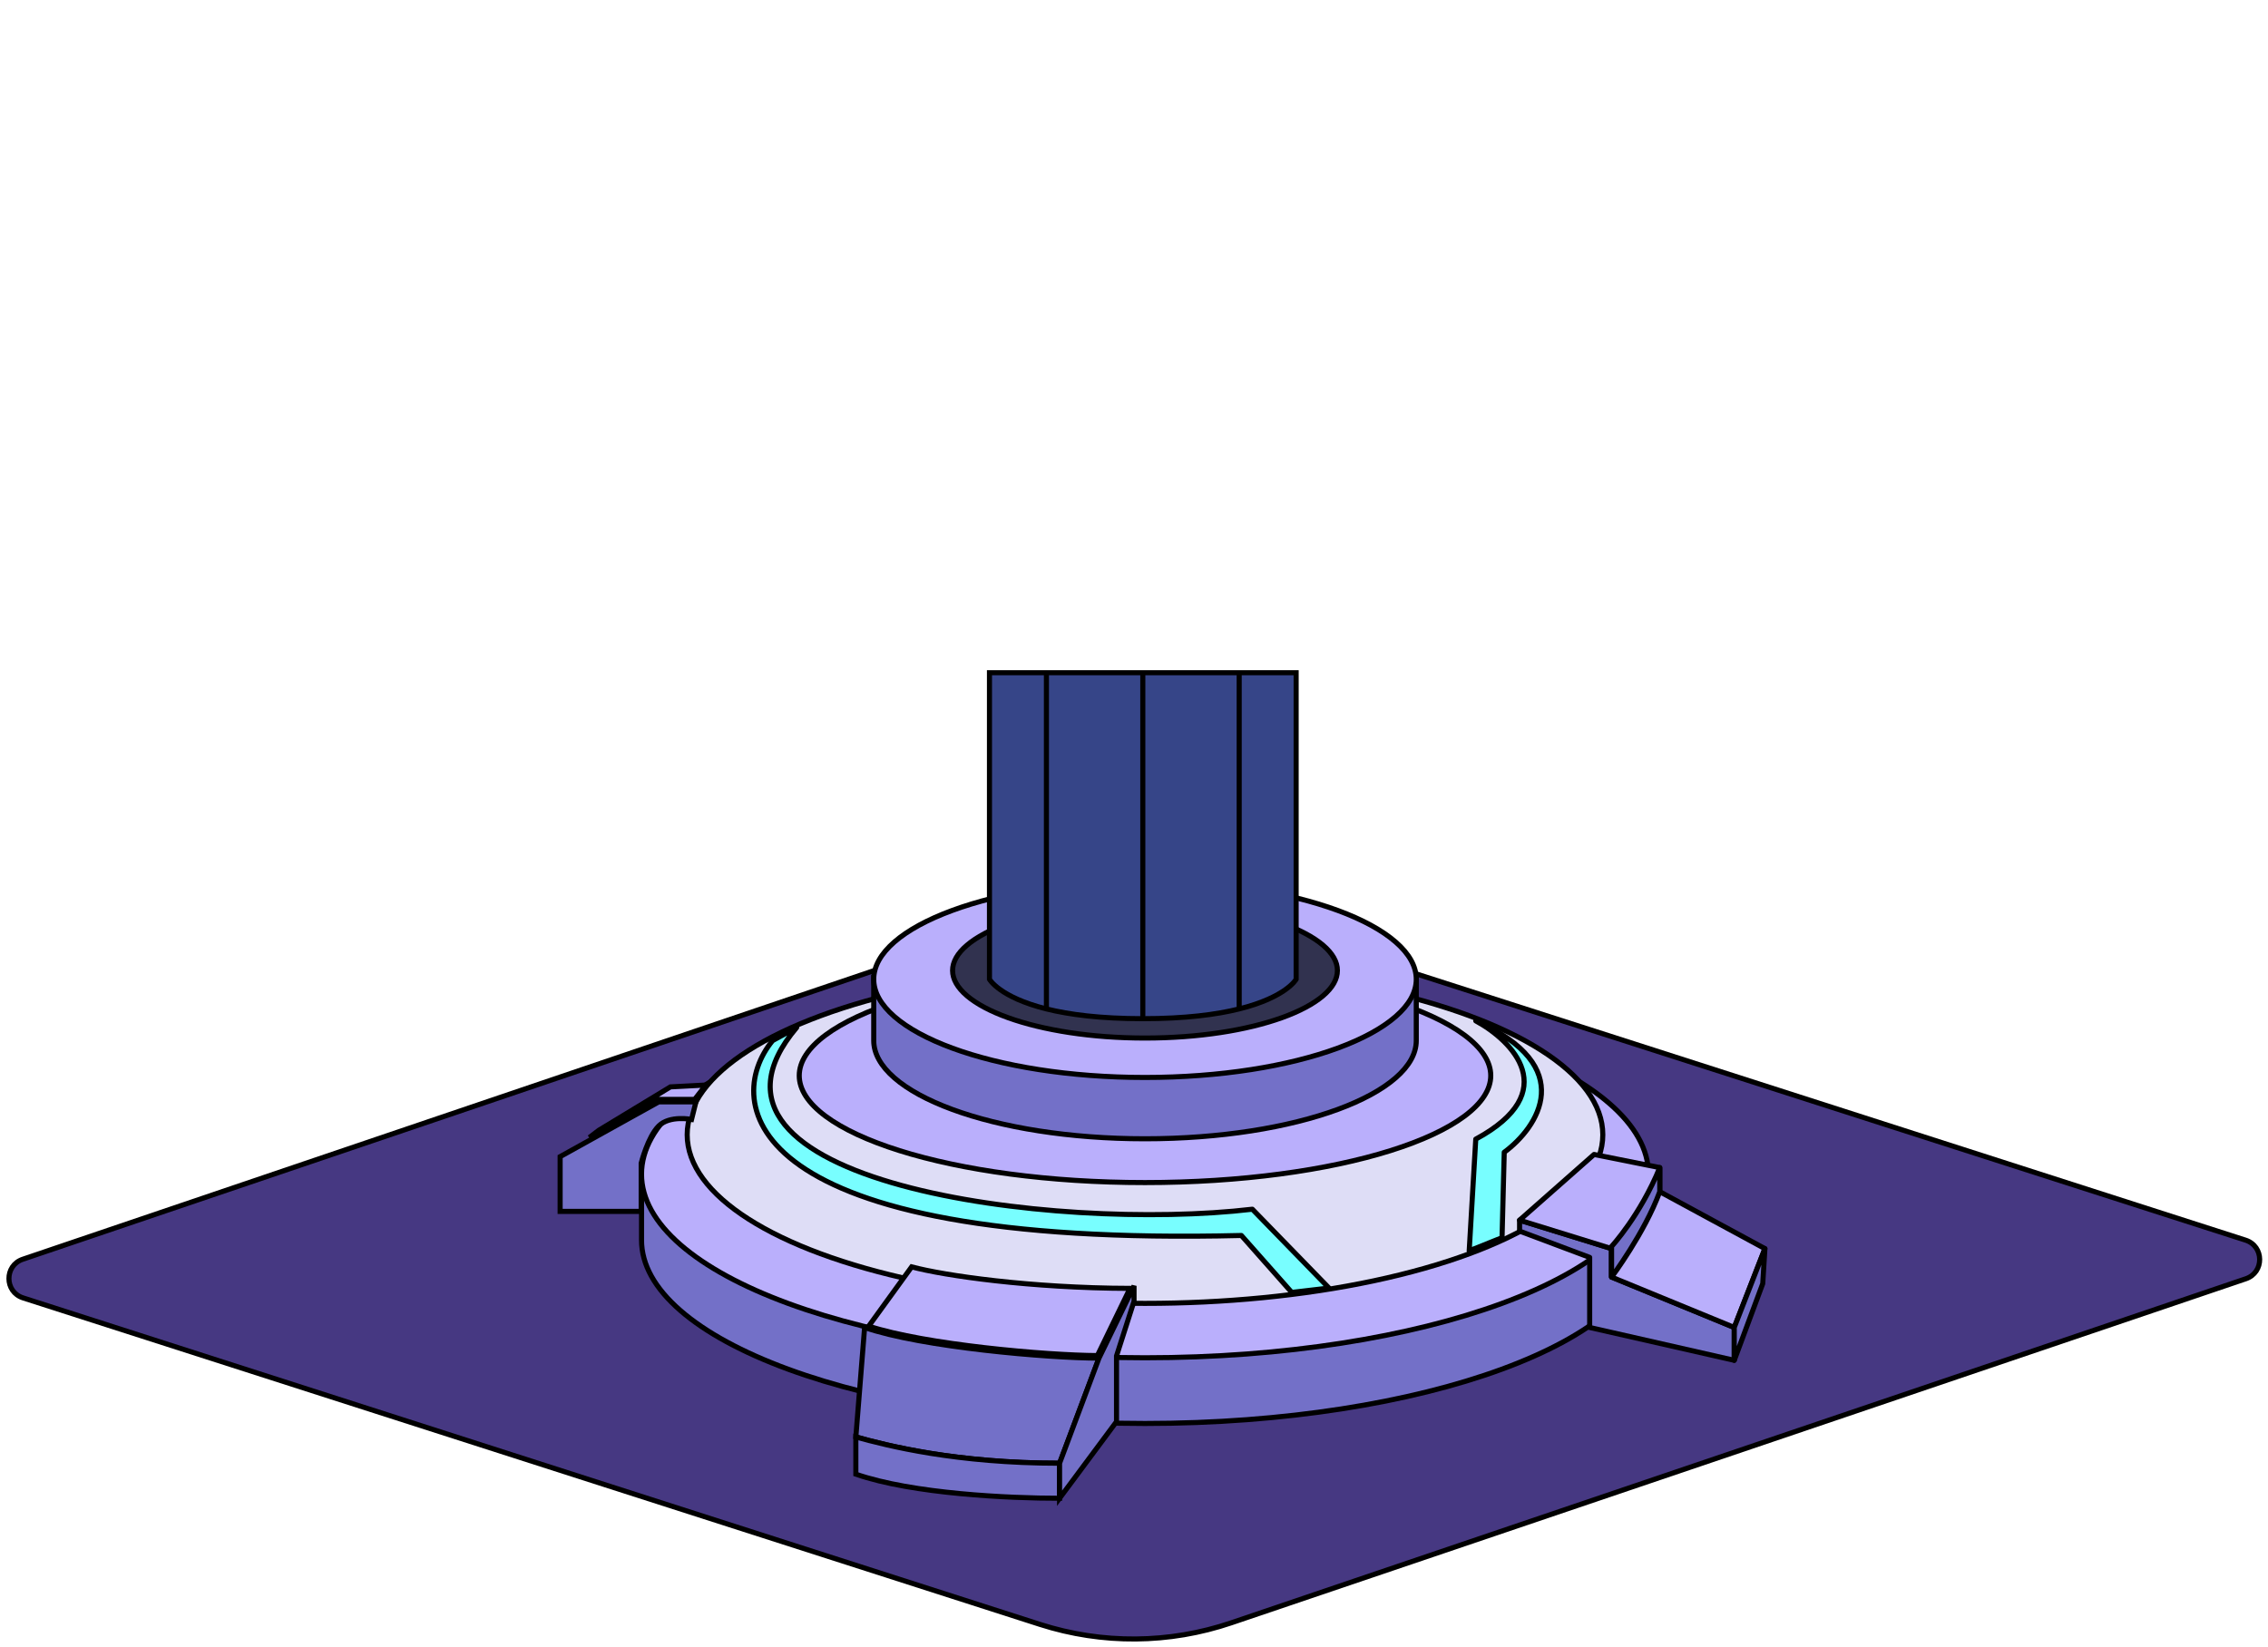 <svg width="446" height="324" viewBox="0 0 446 324" fill="none" xmlns="http://www.w3.org/2000/svg">
<g clip-path="url(#clip0_31866_3252)">
<g filter="url(#filter0_d_31866_3252)">
<path d="M4.535 251.302C0.864 250.123 0.822 244.944 4.473 243.705L203.99 176.025C216.174 171.893 229.363 171.785 241.612 175.719L441.584 239.943C445.255 241.122 445.297 246.301 441.646 247.539L242.128 315.219C229.945 319.352 216.756 319.459 204.507 315.525L4.535 251.302Z" fill="#463882"/>
<path d="M4.535 251.302C0.864 250.123 0.822 244.944 4.473 243.705L203.99 176.025C216.174 171.893 229.363 171.785 241.612 175.719L441.584 239.943C445.255 241.122 445.297 246.301 441.646 247.539L242.128 315.219C229.945 319.352 216.756 319.459 204.507 315.525L4.535 251.302Z" stroke="black"/>
</g>
<path d="M126.156 243.933C126.156 248.784 128.829 253.468 133.804 257.79C138.777 262.112 146.002 266.026 154.973 269.323C172.912 275.916 197.728 280.003 225.162 280.003C252.597 280.003 277.413 275.916 295.351 269.323C304.323 266.026 311.548 262.112 316.521 257.79C321.495 253.468 324.169 248.784 324.169 243.933V230.173H126.156V243.933Z" fill="#7370C8" stroke="black"/>
<path d="M126.156 230.966C126.156 235.823 128.83 240.513 133.804 244.841C138.777 249.167 146.002 253.086 154.974 256.387C172.912 262.988 197.728 267.08 225.162 267.08C252.597 267.08 277.412 262.988 295.351 256.387C304.323 253.086 311.548 249.167 316.521 244.841C321.495 240.513 324.169 235.823 324.169 230.966C324.169 226.108 321.495 221.418 316.521 217.091C311.548 212.764 304.323 208.845 295.351 205.544C277.412 198.943 252.597 194.851 225.162 194.851C197.728 194.851 172.912 198.943 154.974 205.544C146.002 208.845 138.777 212.764 133.804 217.091C128.83 221.418 126.156 226.108 126.156 230.966Z" fill="#BAAFFC" stroke="black"/>
<ellipse cx="90.029" cy="33.169" rx="90.029" ry="33.169" transform="matrix(-1 0 0 1 315.192 190.043)" fill="#DEDDF6" stroke="black"/>
<path d="M246.27 237.858L261.346 253.365L254.023 254.227L244.116 243.027C145.557 245.439 142.025 216.75 151.933 204.689L156.671 202.104C130.825 232.689 207.501 242.444 246.27 237.858Z" fill="#78FEFF" stroke="black" stroke-linejoin="round"/>
<path d="M290.208 224.073C307.438 214.769 297.387 204.689 290.208 200.812C310.54 209.772 302.413 221.776 295.807 226.658L295.377 243.458L288.915 246.042L290.208 224.073Z" fill="#78FEFF" stroke="black" stroke-linejoin="round"/>
<path d="M157.171 211.581C157.171 214.323 158.939 217.026 162.352 219.564C165.755 222.094 170.712 224.394 176.882 226.334C189.216 230.213 206.285 232.619 225.162 232.619C244.039 232.619 261.109 230.213 273.443 226.334C279.613 224.394 284.57 222.094 287.973 219.564C291.386 217.026 293.154 214.323 293.154 211.581C293.154 208.839 291.386 206.136 287.973 203.599C284.57 201.069 279.613 198.769 273.443 196.828C261.109 192.95 244.039 190.543 225.162 190.543C206.285 190.543 189.216 192.95 176.882 196.828C170.712 198.769 165.755 201.069 162.352 203.599C158.939 206.136 157.171 208.839 157.171 211.581Z" fill="#BAAFFC" stroke="black"/>
<path d="M171.817 204.689C171.817 207.227 173.213 209.707 175.877 212.025C178.539 214.341 182.421 216.45 187.261 218.231C196.936 221.792 210.337 224.004 225.162 224.004C239.988 224.004 253.388 221.792 263.064 218.231C267.904 216.45 271.786 214.341 274.448 212.025C277.112 209.707 278.508 207.227 278.508 204.689V192.266H171.817V204.689Z" fill="#7370C8" stroke="black"/>
<path d="M171.817 192.628C171.817 195.166 173.213 197.646 175.877 199.963C178.539 202.28 182.421 204.389 187.261 206.17C196.936 209.731 210.337 211.943 225.162 211.943C239.988 211.943 253.388 209.731 263.064 206.17C267.904 204.389 271.786 202.28 274.448 199.963C277.112 197.646 278.508 195.166 278.508 192.628C278.508 190.09 277.112 187.61 274.448 185.292C271.786 182.976 267.904 180.867 263.064 179.086C253.388 175.525 239.988 173.313 225.162 173.313C210.337 173.313 196.936 175.525 187.261 179.086C182.421 180.867 178.539 182.976 175.877 185.292C173.213 187.61 171.817 190.09 171.817 192.628Z" fill="#BAAFFC" stroke="black"/>
<path d="M187.324 190.905C187.324 192.605 188.281 194.291 190.161 195.889C192.039 197.485 194.785 198.945 198.223 200.181C205.093 202.652 214.618 204.189 225.162 204.189C235.707 204.189 245.232 202.652 252.102 200.181C255.54 198.945 258.286 197.485 260.164 195.889C262.043 194.291 263 192.605 263 190.905C263 189.204 262.043 187.518 260.164 185.92C258.286 184.324 255.54 182.864 252.102 181.628C245.232 179.158 235.707 177.62 225.162 177.62C214.618 177.62 205.093 179.158 198.223 181.628C194.785 182.864 192.039 184.324 190.161 185.92C188.281 187.518 187.324 189.204 187.324 190.905Z" fill="#31324F" stroke="black"/>
<path d="M254.885 132.321H243.685H224.732H205.778H194.578V192.628C194.578 192.628 196.543 196.164 205.778 198.46C210.218 199.564 216.34 200.381 224.732 200.381C233.124 200.381 239.245 199.564 243.685 198.46C252.921 196.164 254.885 192.628 254.885 192.628V132.321Z" fill="#364588"/>
<path d="M224.732 200.381V132.321M224.732 200.381C216.34 200.381 210.218 199.564 205.778 198.46M224.732 200.381C233.124 200.381 239.245 199.564 243.685 198.46M224.732 132.321H205.778M224.732 132.321H243.685M205.778 198.46C196.543 196.164 194.578 192.628 194.578 192.628V132.321H205.778M205.778 198.46V132.321M243.685 198.46C252.921 196.164 254.885 192.628 254.885 192.628V132.321H243.685M243.685 198.46V132.321" stroke="black"/>
<path d="M215.803 266.649L222.211 253.433C202.547 253.368 185.693 250.914 179.273 249.2L170.829 260.861C176.409 262.678 185.065 264.107 193.612 265.091C202.3 266.092 210.825 266.627 215.803 266.649Z" fill="#BAAFFC" stroke="black"/>
<path d="M216.116 267.15L208.363 287.826C188.031 287.826 174.476 284.38 168.302 282.657L170.025 261.119C181.225 264.996 206.209 267.15 216.116 267.15Z" fill="#7370C8" stroke="black" stroke-linecap="round"/>
<path d="M208.363 294.719V287.826C188.031 287.826 174.476 284.38 168.302 282.657V289.98C179.502 293.857 198.455 294.719 208.363 294.719Z" fill="#7370C8" stroke="black" stroke-linecap="round"/>
<path d="M208.362 294.719V287.826L216.116 267.15L223.009 252.935V255.95L219.562 266.719V279.642L208.362 294.719Z" fill="#7370C8" stroke="black" stroke-linecap="round"/>
<path d="M135.994 220.197L136.856 216.75H129.533L110.149 227.519V238.289H126.087V228.812C126.087 228.812 127.379 223.643 129.533 221.489C131.687 219.335 135.994 220.197 135.994 220.197Z" fill="#7370C8" stroke="black" stroke-linecap="round"/>
<path d="M136.611 216.251L138.805 213.43L131.839 213.797L117.754 222.333L115.893 223.756L129.29 216.313L129.403 216.251H129.533H136.611Z" fill="#BAAFFC" stroke="black"/>
<path d="M316.915 245.612L298.823 240.012V242.165L312.607 247.335V261.119L341.038 267.58V261.119L316.915 251.211V245.612Z" fill="#7370C8" stroke="black" stroke-linecap="round" stroke-linejoin="round"/>
<path d="M316.915 245.612L298.823 240.012L313.469 227.089L326.392 229.673V234.412L347.068 245.612L341.038 261.119L316.915 251.211V245.612Z" fill="#BAAFFC" stroke="black" stroke-linejoin="round"/>
<path d="M341.038 261.119L347.068 245.612L346.638 252.504L341.038 267.58V261.119Z" fill="#7370C8" stroke="black" stroke-linecap="round" stroke-linejoin="round"/>
<path d="M316.915 245.181C316.915 245.181 322.515 239.15 326.392 229.673V234.412C323.376 242.596 316.915 251.211 316.915 251.211V245.181Z" fill="#7370C8" stroke="black" stroke-linecap="round" stroke-linejoin="round"/>
</g>
<defs>
<filter id="filter0_d_31866_3252" x="1.258" y="172.345" width="443.603" height="150.554" filterUnits="userSpaceOnUse" color-interpolation-filters="sRGB">
<feFlood flood-opacity="0" result="BackgroundImageFix"/>
<feColorMatrix in="SourceAlpha" type="matrix" values="0 0 0 0 0 0 0 0 0 0 0 0 0 0 0 0 0 0 127 0" result="hardAlpha"/>
<feOffset dy="4"/>
<feComposite in2="hardAlpha" operator="out"/>
<feColorMatrix type="matrix" values="0 0 0 0 0.116 0 0 0 0 0.126 0 0 0 0 0.365 0 0 0 1 0"/>
<feBlend mode="normal" in2="BackgroundImageFix" result="effect1_dropShadow_31866_3252"/>
<feBlend mode="normal" in="SourceGraphic" in2="effect1_dropShadow_31866_3252" result="shape"/>
</filter>
<clipPath id="clip0_31866_3252">
<rect width="446" height="324" fill="white"/>
</clipPath>
</defs>
</svg>
